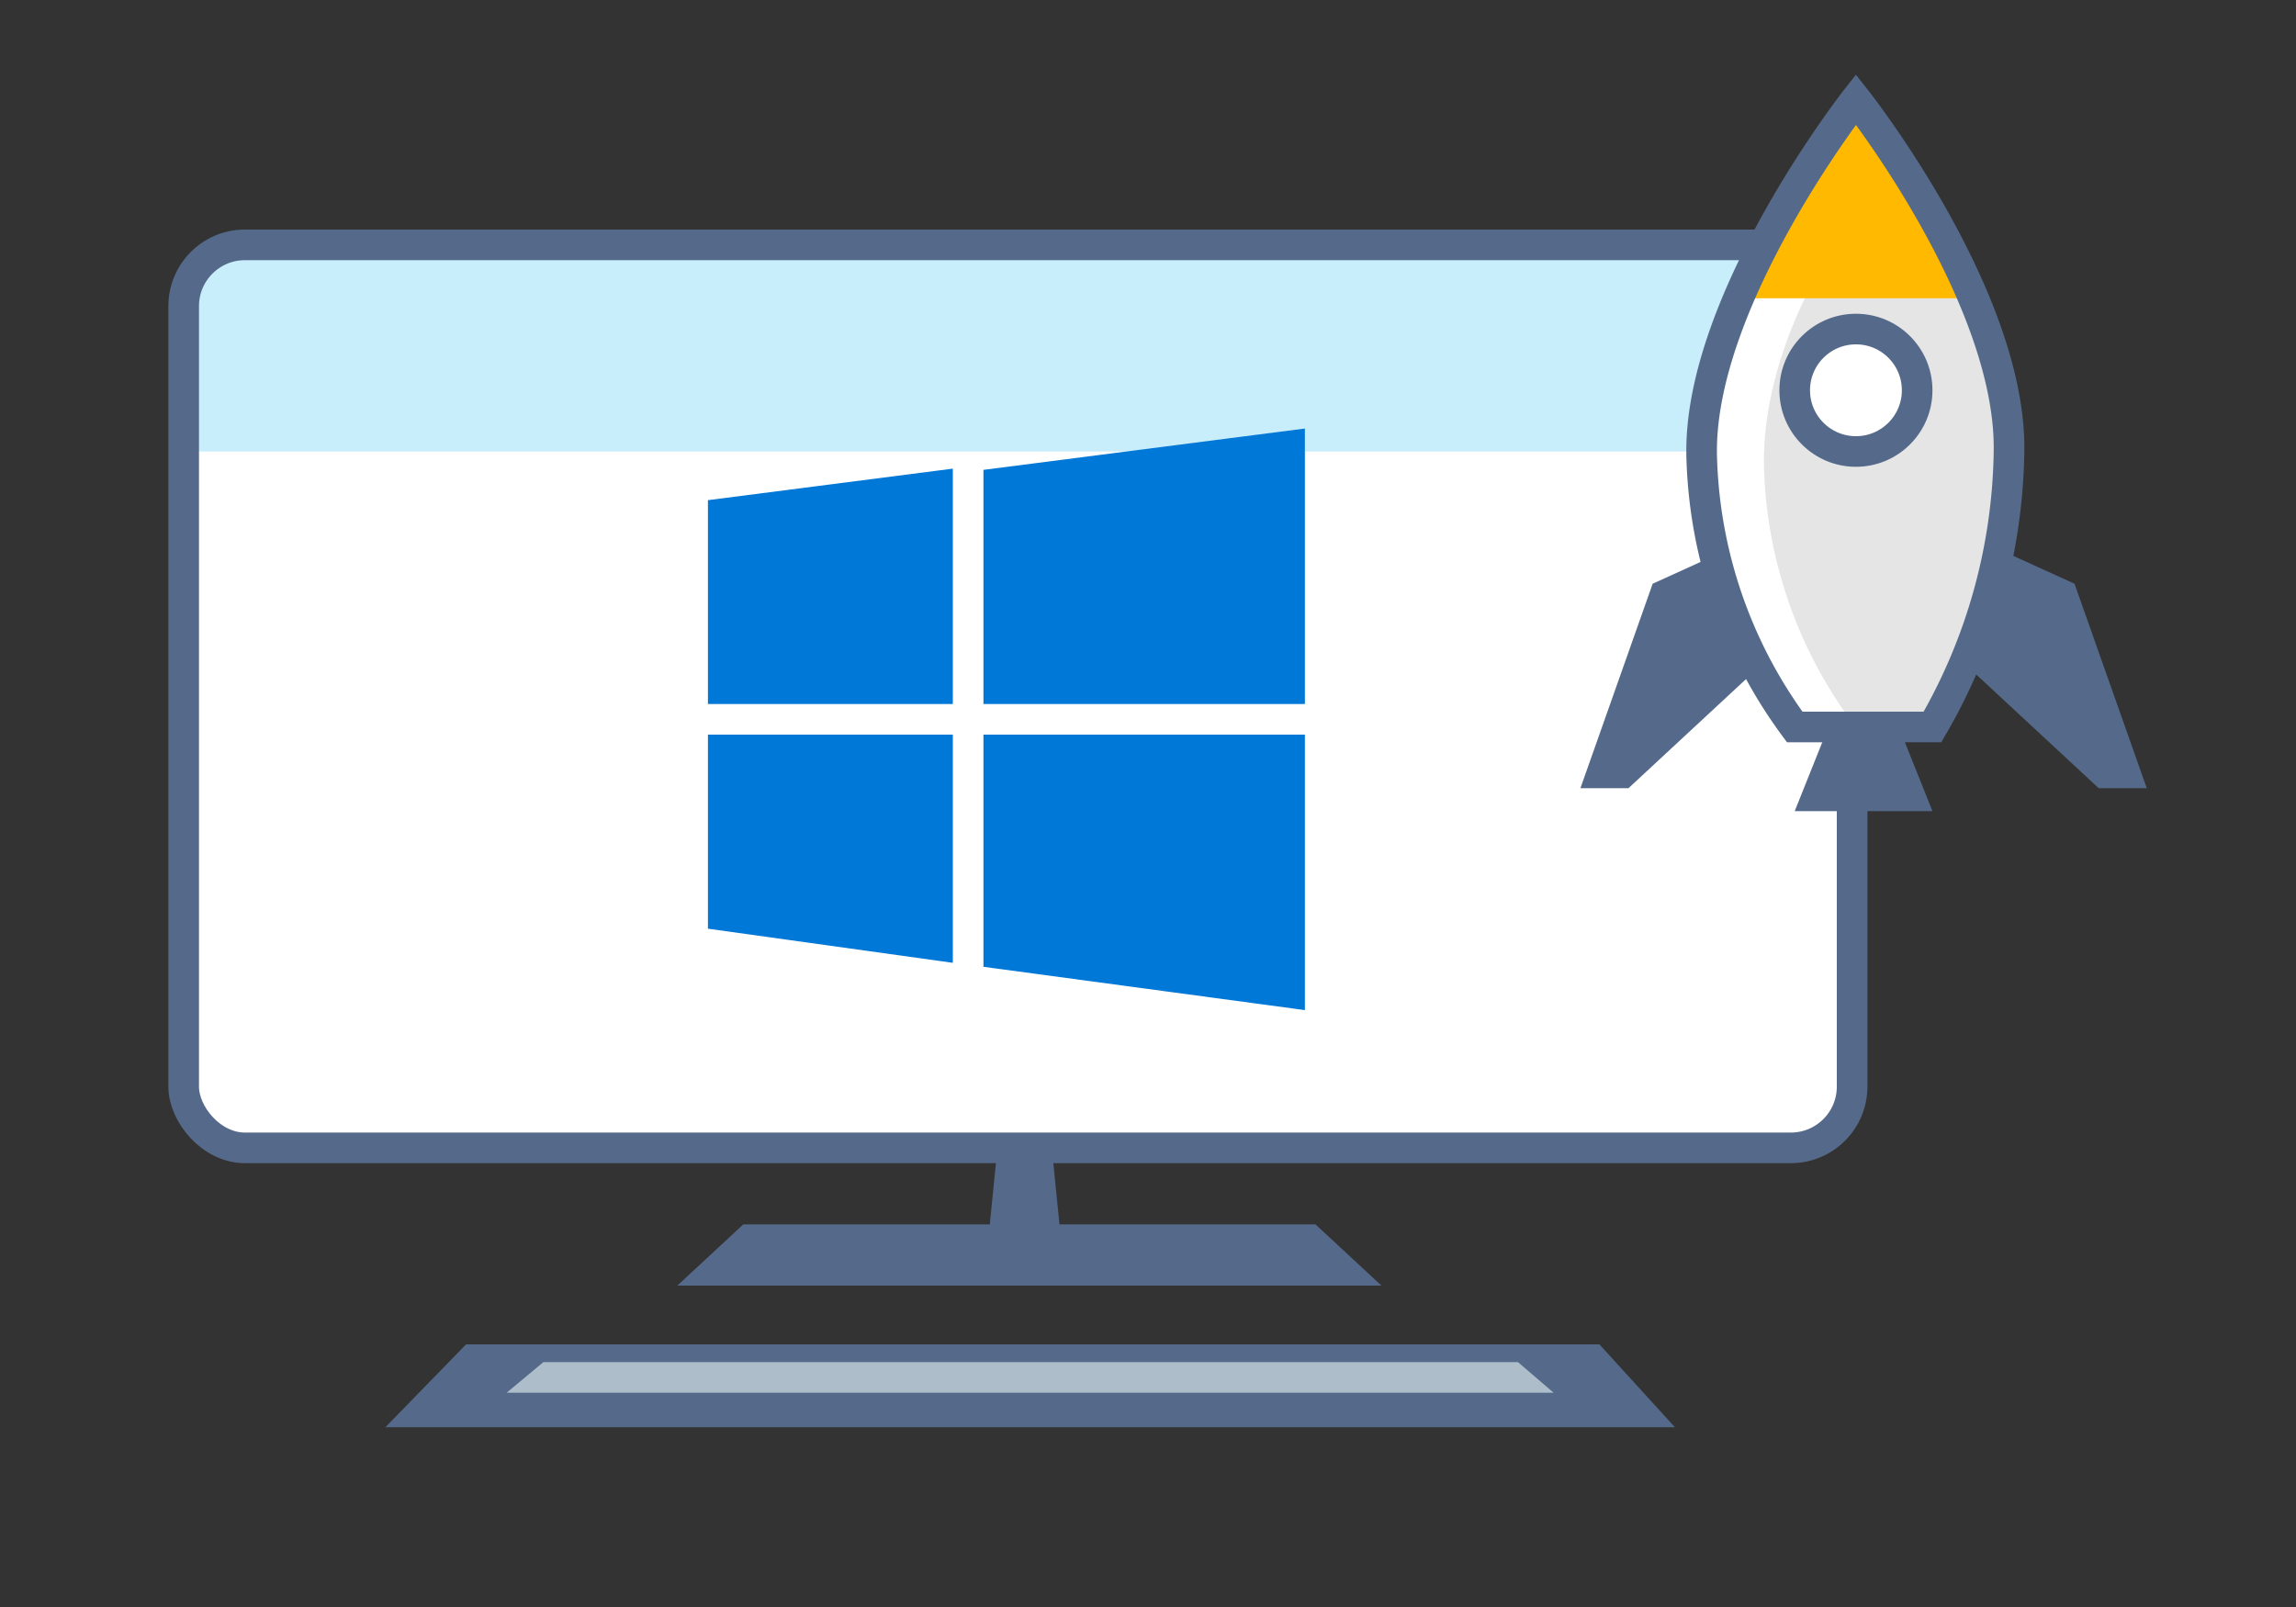<svg xmlns="http://www.w3.org/2000/svg" viewBox="0 0 150 105">
  <rect x="0" y="0" width="150" height="105" fill="#333333" stroke="none"/>
  <defs>
    <style>
      .cls-1 {
        fill: #556a8a;
      }

      .cls-2 {
        fill: #adbdca;
      }

      .cls-10, .cls-3 {
        fill: #fff;
      }

      .cls-4 {
        fill: #c8edfb;
      }

      .cls-5, .cls-6 {
        fill: none;
      }

      .cls-10, .cls-5 {
        stroke: #556a8a;
        stroke-miterlimit: 10;
        stroke-width: 2px;
      }

      .cls-7 {
        fill: #0078d7;
      }

      .cls-8 {
        fill: #e5e5e5;
      }

      .cls-9 {
        fill: #ffb900;
      }
    </style>
  </defs>
  <title>ms365enterprise-admin-devices-win10-deploy-1</title>
  <g id="ICONS">
    <g>
      <g>
        <g>
          <g>
            <polygon class="cls-1" points="109.42 93.25 25.18 93.25 30.45 87.84 104.49 87.84 109.42 93.25"/>
            <polygon class="cls-2" points="101.5 91 33.1 91 35.5 89 99.17 89 101.5 91"/>
            <polygon class="cls-1" points="85.94 80 48.56 80 44.25 84 90.25 84 85.94 80"/>
            <polygon class="cls-1" points="69.46 82.44 64.42 82.44 65.43 72.36 68.45 72.36 69.46 82.44"/>
            <rect class="cls-3" x="12" y="16" width="109" height="59" rx="4" ry="4" transform="translate(133 91) rotate(180)"/>
            <path class="cls-4" d="M121.25,29.5v-10a4,4,0,0,0-4-4h-101a4,4,0,0,0-4,4v10Z"/>
            <rect class="cls-5" x="12" y="16" width="109" height="59" rx="4" ry="4" transform="translate(133 91) rotate(180)"/>
          </g>
          <rect class="cls-6" x="3.75" y="10" width="127" height="91"/>
        </g>
        <g>
          <polygon class="cls-7" points="62.25 46 62.25 30.62 46.25 32.68 46.25 46 62.25 46"/>
          <polygon class="cls-7" points="64.25 46 85.25 46 85.25 28 64.25 30.7 64.25 46"/>
          <polygon class="cls-7" points="64.25 48 64.25 63.17 85.25 66 85.25 48 64.25 48"/>
          <polygon class="cls-7" points="62.25 48 46.25 48 46.25 60.68 62.25 62.91 62.25 48"/>
        </g>
      </g>
      <rect class="cls-6" x="98.25" y="4.5" width="48" height="48"/>
      <polygon class="cls-1" points="117.4 41.28 106.39 51.5 103.25 51.5 107.97 38.14 113.16 35.78 117.4 41.28"/>
      <polygon class="cls-1" points="126.1 41.28 137.11 51.5 140.25 51.5 135.53 38.14 130.34 35.78 126.1 41.28"/>
      <polygon class="cls-1" points="126.25 53 117.25 53 119.25 48 124.25 48 126.25 53"/>
      <path class="cls-3" d="M121.39,6.13S111,19.57,111.17,29.71A30.44,30.44,0,0,0,116.67,47h9.43a30.44,30.44,0,0,0,5.5-17.29C131.77,19.57,121.39,6.13,121.39,6.13Z"/>
      <path class="cls-8" d="M131.25,30.59a30.27,30.27,0,0,1-5.19,16.74l-.12.17h-4.72l-.12-.17a29.48,29.48,0,0,1-5.86-16.83c-.06-3.23.67-10.42,8.34-19.69a64.1,64.1,0,0,1,5.22,9.57A26,26,0,0,1,131.25,30.59Z"/>
      <path class="cls-9" d="M128.77,19.49H114a69,69,0,0,1,7.06-12.27l.32-.44.32.44A69,69,0,0,1,128.77,19.49Z"/>
      <path class="cls-5" d="M121.25,6.5S111,19.57,111.17,29.71a31.1,31.1,0,0,0,6.08,17.79h9a36.76,36.76,0,0,0,5-18C131.42,19.36,121.25,6.5,121.25,6.5Z"/>
      <circle class="cls-10" cx="121.25" cy="25.5" r="4"/>
    </g>
  </g>
</svg>
